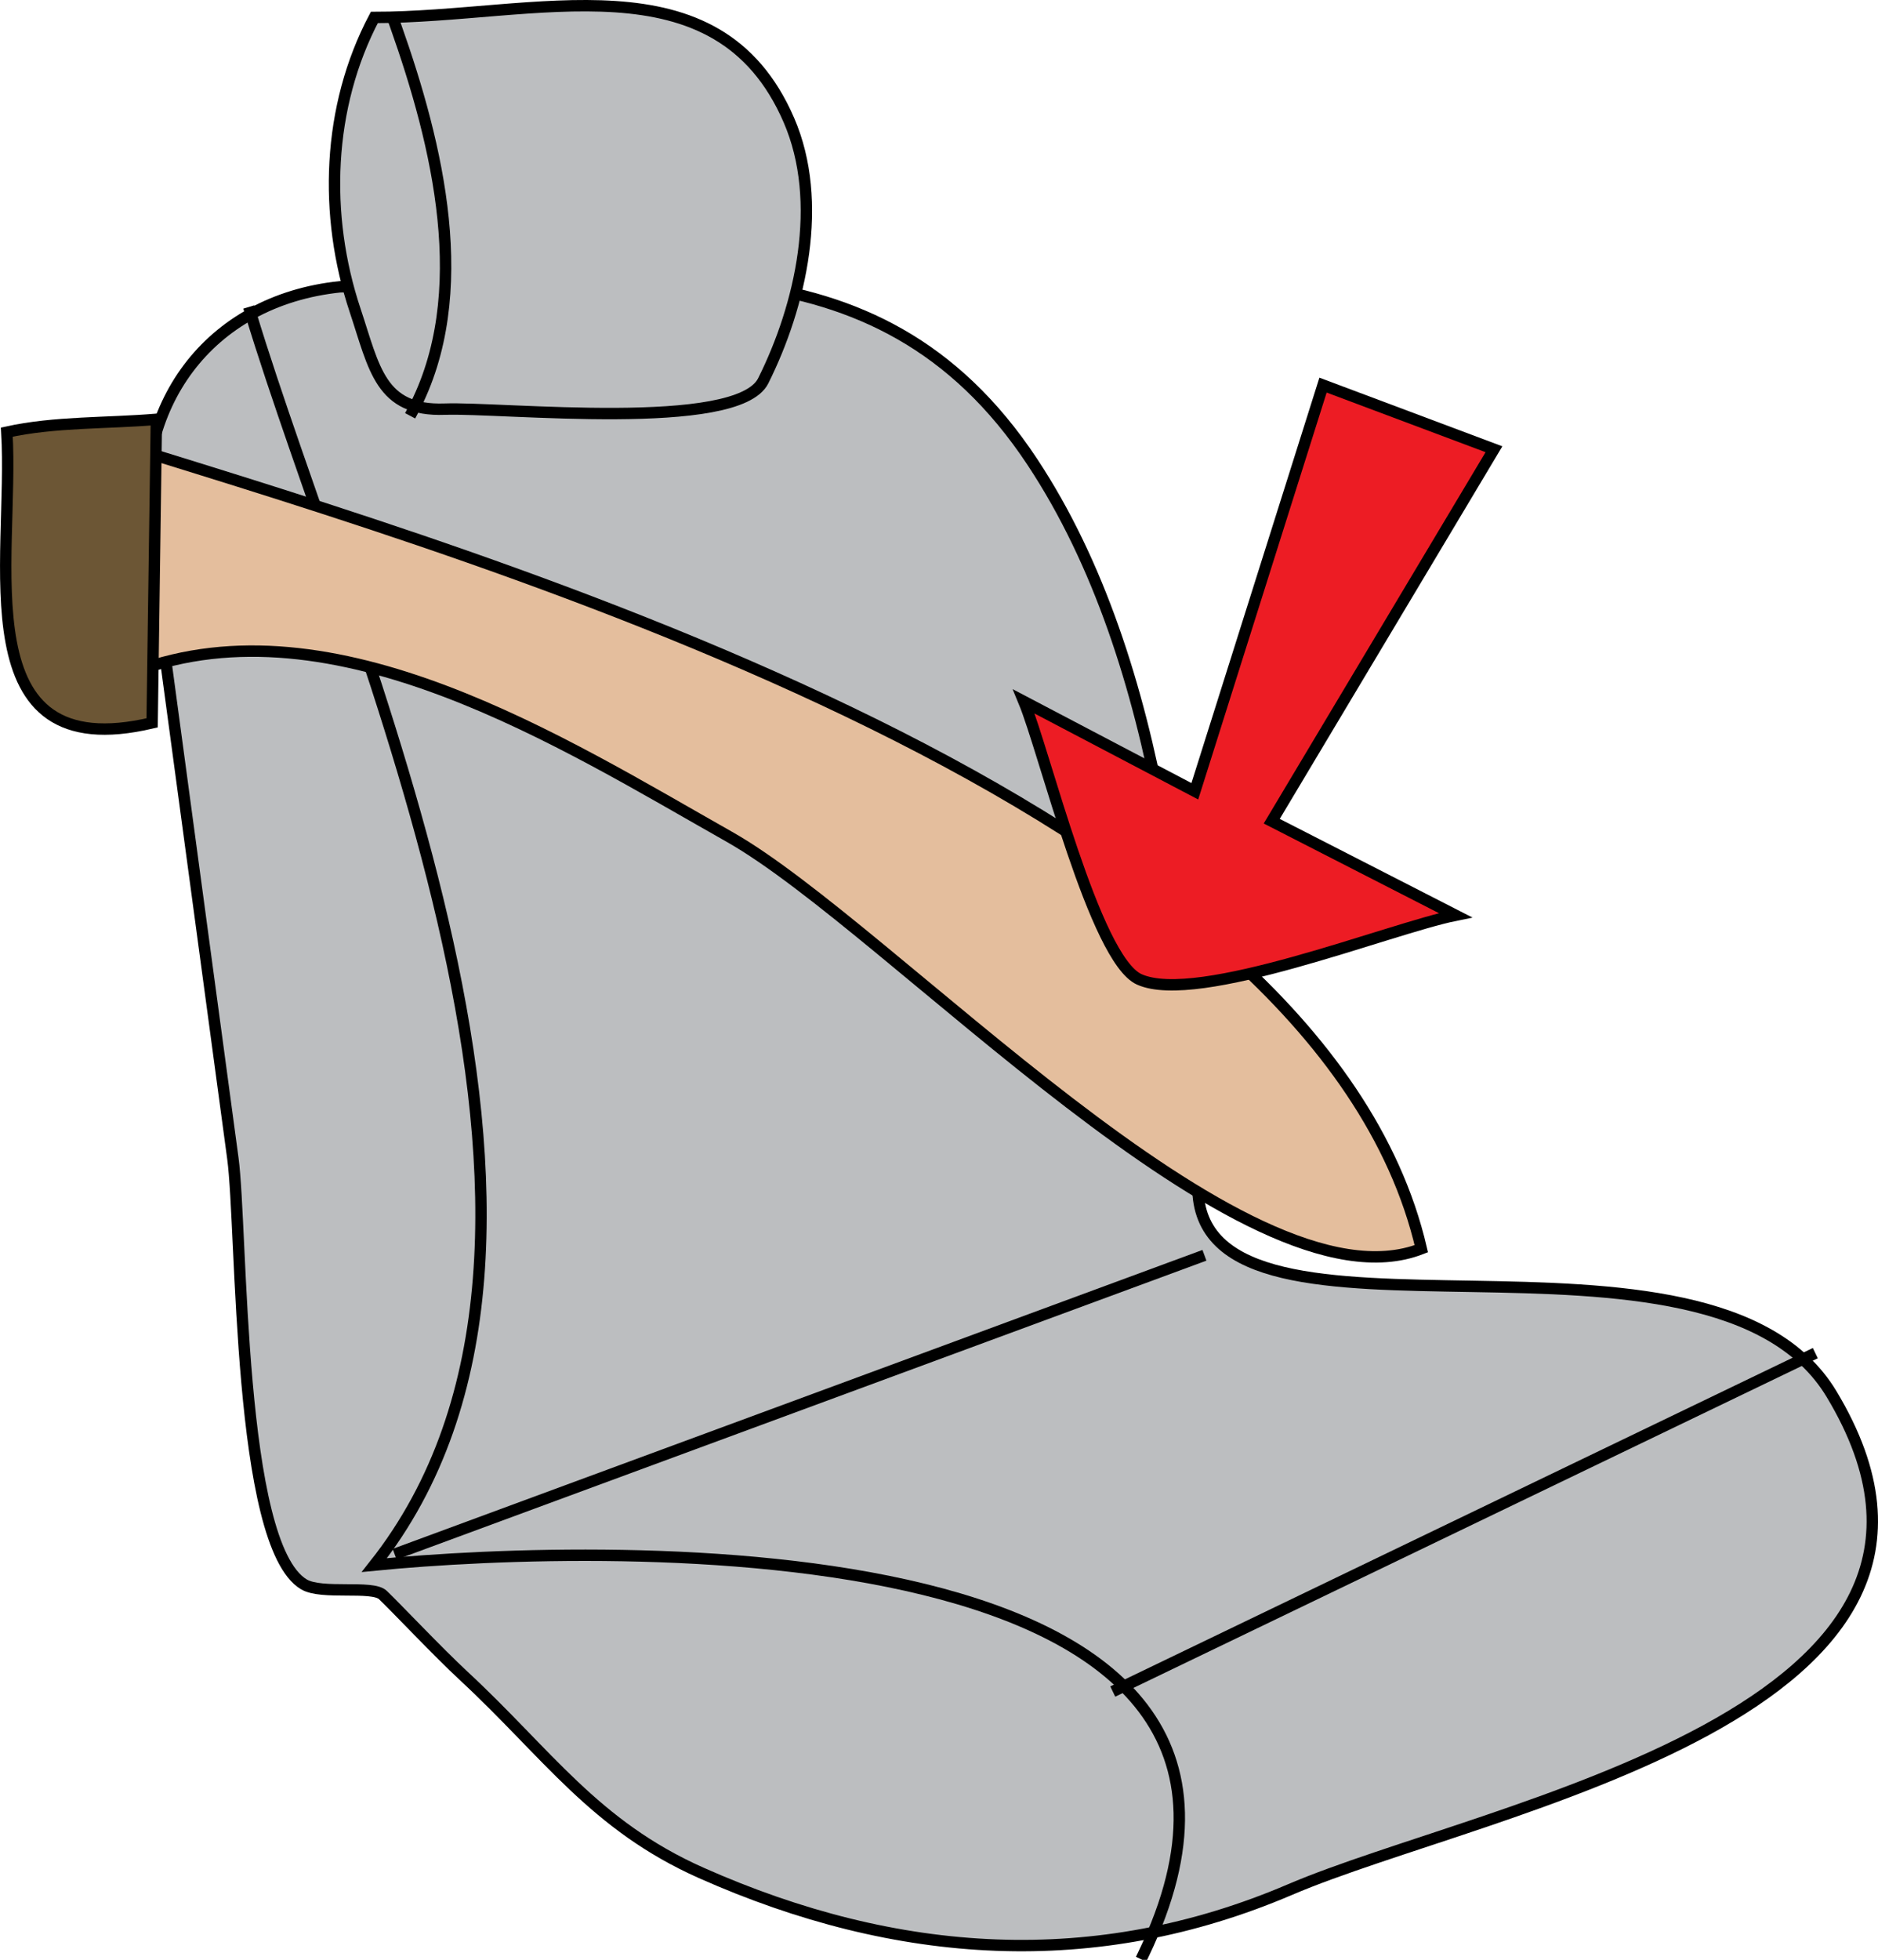 <svg xmlns="http://www.w3.org/2000/svg" xmlns:xlink="http://www.w3.org/1999/xlink" version="1.1" id="Layer_1" x="0px" y="0px" enable-background="new 0 0 822.05 841.89" xml:space="preserve" viewBox="246.36 247.58 329.6 343.81">
<path fill-rule="evenodd" clip-rule="evenodd" fill="#BCBEC0" stroke="#000000" stroke-width="2" stroke-linecap="square" stroke-miterlimit="10" d="  M306.058,297.89c-23.243,2.418-36.603,21.164-33.56,43.718c4.91,36.389,9.819,72.778,14.729,109.167  c1.687,12.499,0.804,67.748,12.456,74.739c3.142,1.885,12.025,0.101,13.875,1.875c2.607,2.503,9.562,9.9,14.25,14.25  c14.6,13.546,22.877,26.168,41.625,34.5c34.401,15.289,69.198,17.522,103.339,2.923c34.38-14.701,128.721-30.941,95.036-86.923  c-21.258-35.328-109.897-3.184-111.194-35.611c-1.642-41.049-5.651-92.494-29.056-127.889  c-27.52-41.619-69.836-31.242-114.637-30.815C310.633,297.847,308.345,297.868,306.058,297.89z"/>
<path fill="none" stroke="#000000" stroke-width="2" stroke-linecap="square" stroke-miterlimit="10" d="M290.308,302.39  c17.874,58.962,67.199,162.358,21.75,219.75c41.079-4.046,171.169-7.325,135,68.25"/>
<line fill="none" stroke="#000000" stroke-width="2" stroke-linecap="square" stroke-miterlimit="10" x1="442.558" y1="543.89" x2="564.058" y2="485.39"/>
<line fill="none" stroke="#000000" stroke-width="2" stroke-linecap="square" stroke-miterlimit="10" x1="316.558" y1="519.89" x2="456.808" y2="468.14"/>
<path fill-rule="evenodd" clip-rule="evenodd" fill="#E4BE9D" stroke="#000000" stroke-width="2" stroke-linecap="square" stroke-miterlimit="10" d="  M267.808,325.64c65.554,20.363,209.825,63.009,228,141c-31.023,12.121-93.105-56.244-121.472-72.278  c-29.216-16.513-69.314-42.016-104.278-28.972C269.308,352.14,268.558,338.89,267.808,325.64z"/>
<path fill-rule="evenodd" clip-rule="evenodd" fill="#6C5635" stroke="#000000" stroke-width="2" stroke-linecap="square" stroke-miterlimit="10" d="  M247.558,323.39c8.347-1.854,17.717-1.519,26.25-2.25c-0.25,17.75-0.5,35.5-0.75,53.25  C239.748,382.263,248.916,345.806,247.558,323.39z"/>
<path fill-rule="evenodd" clip-rule="evenodd" fill="#BCBEC0" stroke="#000000" stroke-width="2" stroke-linecap="square" stroke-miterlimit="10" d="  M312.058,250.64c-8.29,15.701-8.94,34.68-3.375,51.375c3.388,10.165,4.404,17.75,15.731,17.341  c10.115-0.365,51.371,4.08,55.894-4.966c6.599-13.198,10.74-31.357,4.5-45.75C372.216,239.597,340.412,250.64,312.058,250.64z"/>
<path fill="none" stroke="#000000" stroke-width="2" stroke-linecap="square" stroke-miterlimit="10" d="M315.808,252.14  c7.327,20.696,13.859,46.99,3,67.5"/>
<path fill-rule="evenodd" clip-rule="evenodd" fill="#ED1C24" stroke="#000000" stroke-width="2" stroke-linecap="square" stroke-miterlimit="10" d="  M478.558,315.14c10,3.75,20,7.5,30,11.25c-13,21.75-26,43.5-39,65.25c10.75,5.5,21.5,11,32.25,16.5  c-11.652,2.362-45.231,15.868-55.5,11.25c-7.799-3.507-16.631-40.037-20.25-48.75c10,5.25,20,10.5,30,15.75  C463.558,362.64,471.058,338.89,478.558,315.14z"/>
</svg>